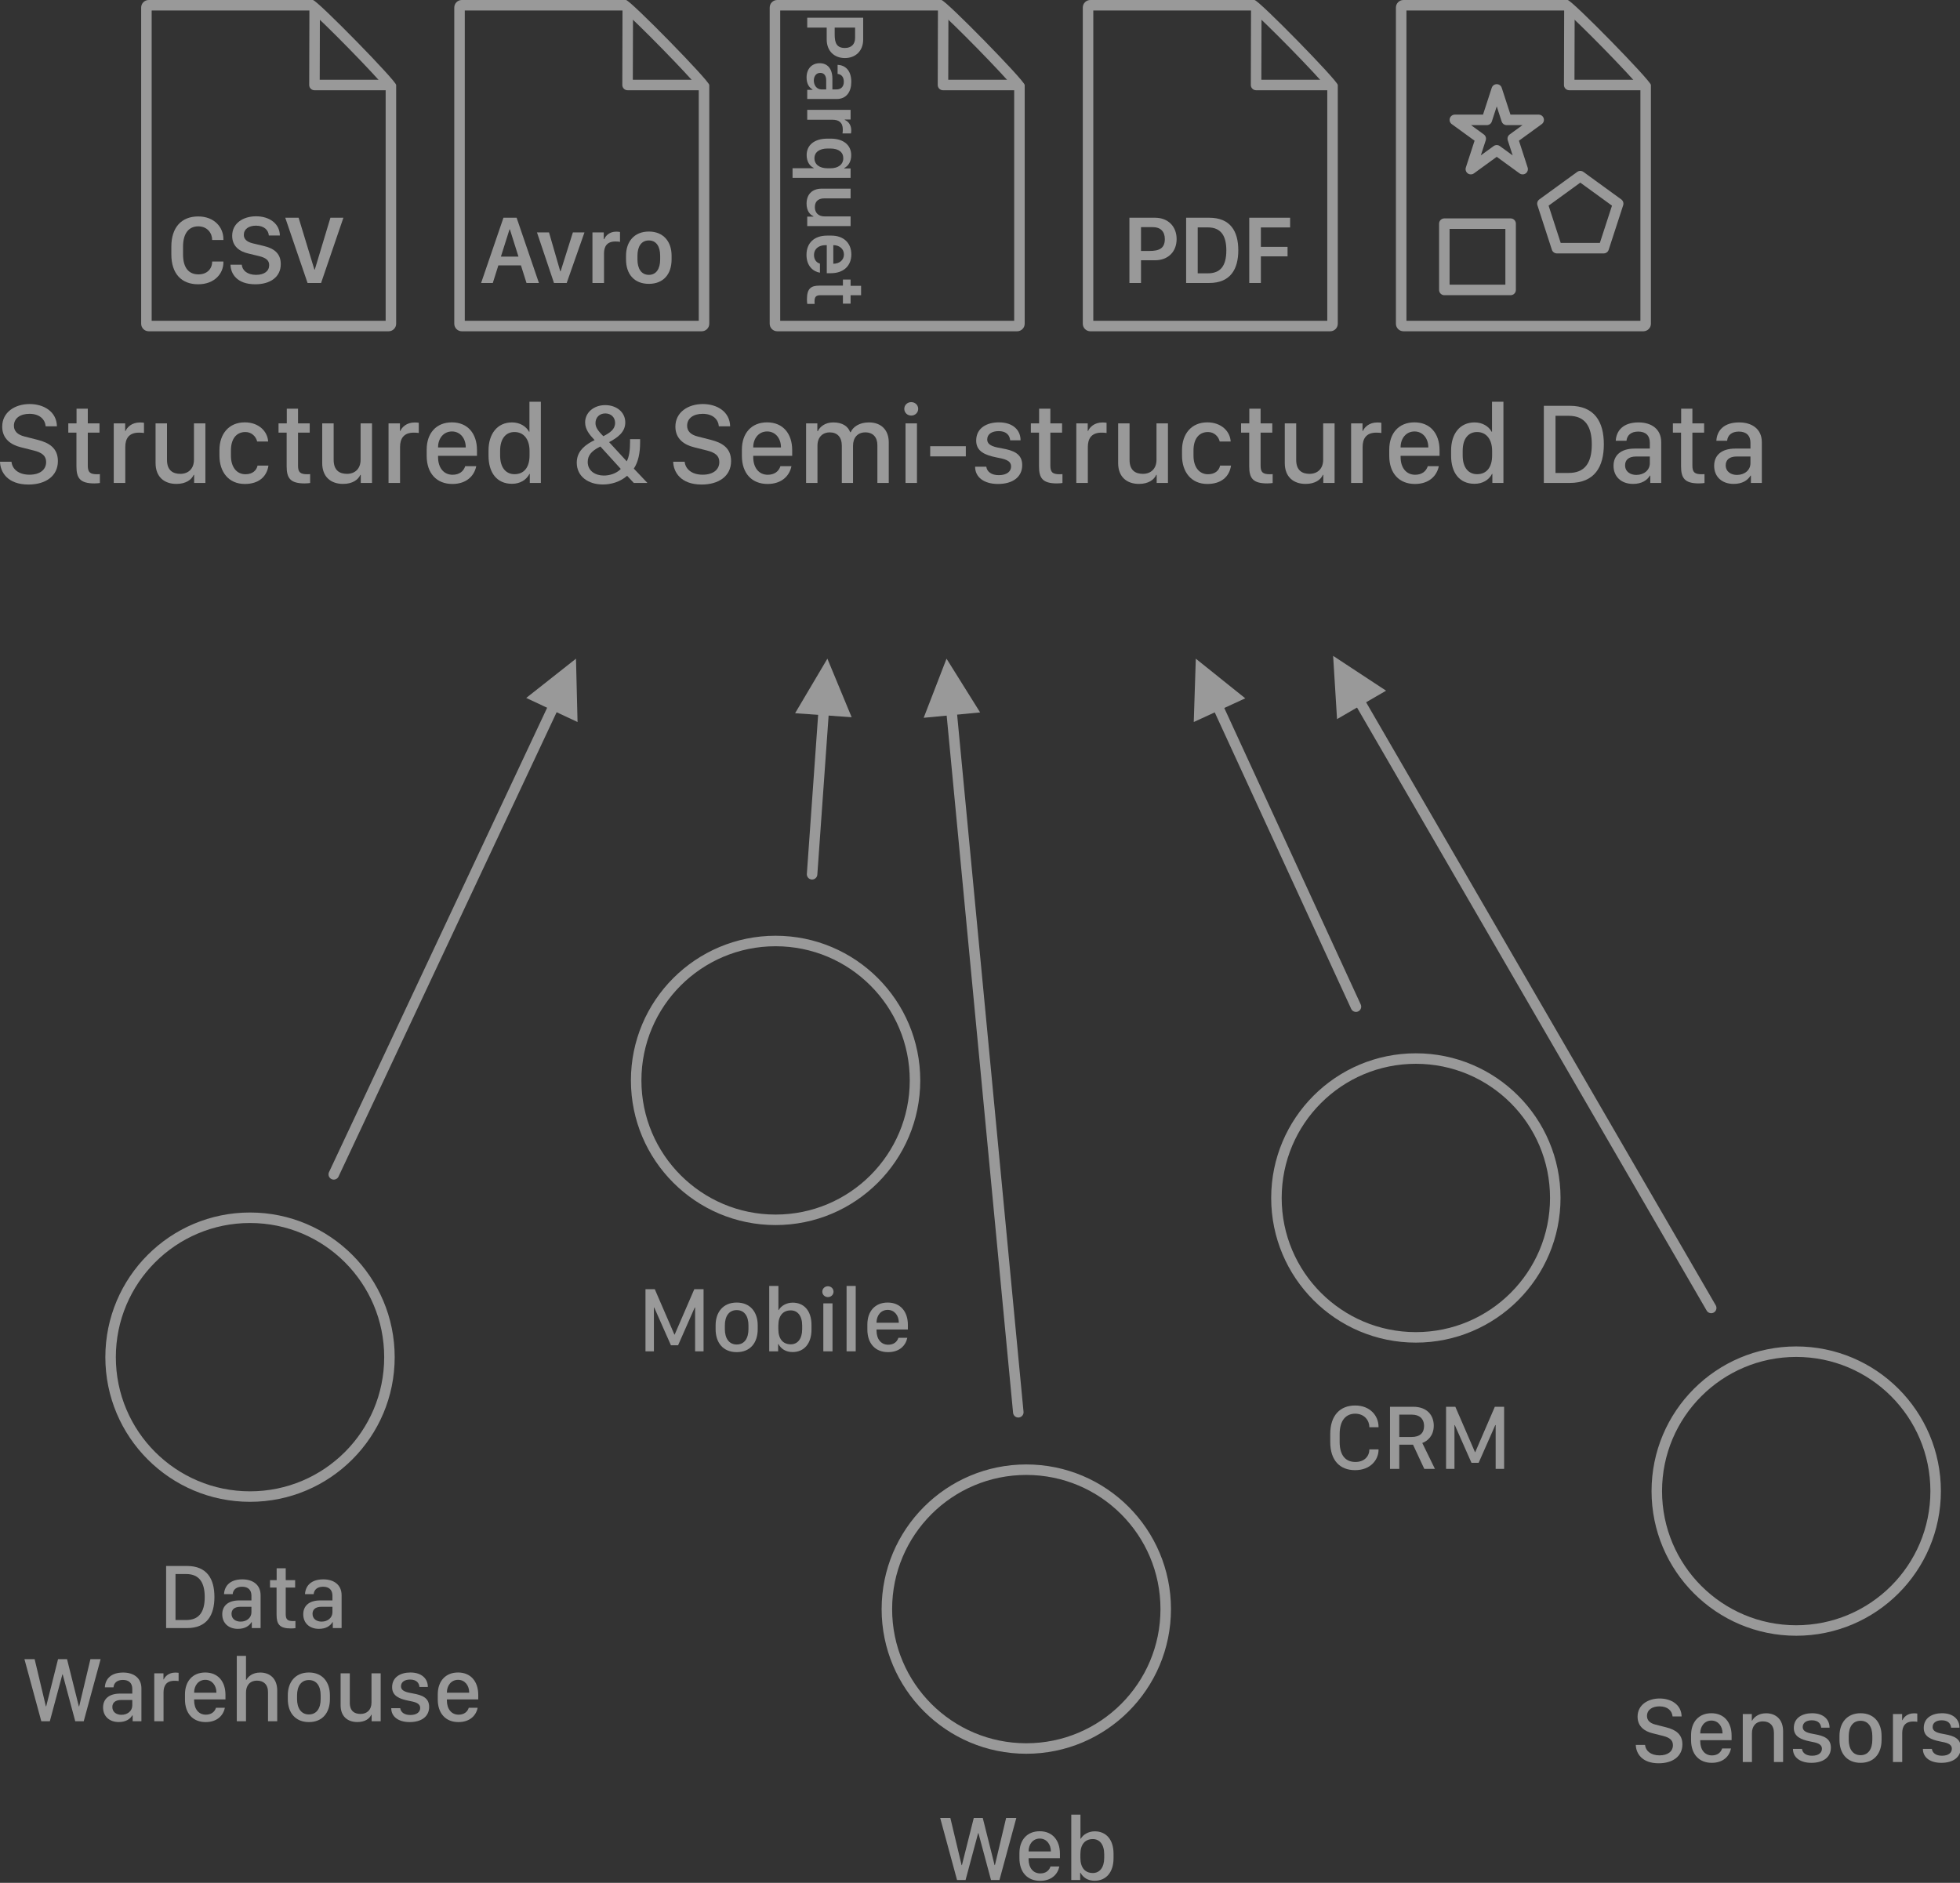 <?xml version="1.0" encoding="UTF-8" standalone="no"?>
<!DOCTYPE svg PUBLIC "-//W3C//DTD SVG 1.1//EN" "http://www.w3.org/Graphics/SVG/1.1/DTD/svg11.dtd">
<svg width="100%" height="100%" viewBox="0 0 560 538" version="1.1" xmlns="http://www.w3.org/2000/svg" xmlns:xlink="http://www.w3.org/1999/xlink" xml:space="preserve" xmlns:serif="http://www.serif.com/" style="fill-rule:evenodd;clip-rule:evenodd;stroke-linejoin:round;stroke-miterlimit:1;">
    <rect x="0" y="0" width="560" height="538" fill="#333333" stroke="none"/>
    <g id="On-Premise" transform="matrix(1,0,0,1,-1142.66,-602.549)">
        <g id="Data" transform="matrix(1,0,0,1,40,120.996)">
            <g opacity="0.5">
                <g transform="matrix(1,0,0,1,177.37,-19.776)">
                    <path d="M925.293,633.271C925.373,636.211 927.425,639.78 933.433,639.78C938.262,639.78 941.831,637.406 941.831,633.077C941.831,629.411 939.376,627.844 936.033,627.005L932.351,626.068C930.267,625.567 929.266,624.485 929.266,622.999C929.266,620.819 931.091,619.575 933.707,619.575C936.647,619.575 938.165,621.174 938.343,623.145L941.557,623.145C941.476,618.961 937.826,616.781 933.756,616.781C929.605,616.781 925.922,619.058 925.922,623.241C925.922,626.762 928.474,628.442 931.22,629.12L934.935,630.057C937.341,630.655 938.472,631.608 938.472,633.352C938.472,635.565 936.663,636.97 933.723,636.97C930.493,636.97 928.765,635.274 928.571,633.271L925.293,633.271Z" style="fill:white;fill-rule:nonzero;"/>
                    <path d="M947.161,622.305L944.803,622.305L944.803,624.953L947.129,624.953L947.129,634.547C947.129,637.939 948.146,639.457 952.248,639.457C952.911,639.457 953.557,639.392 953.831,639.344L953.831,636.808C953.605,636.824 953.347,636.841 953.056,636.841C951.069,636.841 950.375,636.324 950.375,634.386L950.375,624.953L953.718,624.953L953.718,622.305L950.375,622.305L950.375,618.105L947.161,618.105L947.161,622.305Z" style="fill:white;fill-rule:nonzero;"/>
                    <path d="M957.788,639.328L961.083,639.328L961.083,629.056C961.083,626.762 962.036,624.953 964.975,624.953C965.524,624.953 966.122,624.986 966.429,625.05L966.429,622.127C966.09,622.079 965.702,622.046 965.282,622.046C962.892,622.046 961.616,623.435 961.164,624.469L961.051,624.469L961.051,622.305L957.788,622.305L957.788,639.328Z" style="fill:white;fill-rule:nonzero;"/>
                    <path d="M983.969,622.305L980.706,622.305L980.706,632.69C980.706,635.29 979.075,636.727 976.814,636.727C974.763,636.727 973.002,635.807 973.002,632.738L973.002,622.305L969.74,622.305L969.74,633.643C969.74,637.583 972.195,639.602 975.699,639.602C978.445,639.602 980.044,638.359 980.626,637.018L980.755,637.018L980.755,639.328L983.969,639.328L983.969,622.305Z" style="fill:white;fill-rule:nonzero;"/>
                    <path d="M987.99,631.527C987.99,636.211 990.639,639.618 995.226,639.618C999.167,639.618 1001.51,637.583 1001.99,634.369L998.876,634.369C998.601,635.71 997.471,636.841 995.436,636.841C992.884,636.841 991.269,634.773 991.269,631.543L991.269,630.025C991.269,626.762 992.803,624.776 995.42,624.776C997.164,624.776 998.44,626.052 998.763,627.489L1001.9,627.489C1001.75,624.663 999.296,622.014 995.226,622.014C990.688,622.014 987.99,625.309 987.99,629.944L987.99,631.527Z" style="fill:white;fill-rule:nonzero;"/>
                    <path d="M1007.23,622.305L1004.87,622.305L1004.87,624.953L1007.19,624.953L1007.19,634.547C1007.19,637.939 1008.21,639.457 1012.31,639.457C1012.98,639.457 1013.62,639.392 1013.9,639.344L1013.9,636.808C1013.67,636.824 1013.41,636.841 1013.12,636.841C1011.13,636.841 1010.44,636.324 1010.44,634.386L1010.44,624.953L1013.78,624.953L1013.78,622.305L1010.44,622.305L1010.44,618.105L1007.23,618.105L1007.23,622.305Z" style="fill:white;fill-rule:nonzero;"/>
                    <path d="M1031.58,622.305L1028.32,622.305L1028.32,632.69C1028.32,635.29 1026.69,636.727 1024.43,636.727C1022.38,636.727 1020.62,635.807 1020.62,632.738L1020.62,622.305L1017.35,622.305L1017.35,633.643C1017.35,637.583 1019.81,639.602 1023.31,639.602C1026.06,639.602 1027.66,638.359 1028.24,637.018L1028.37,637.018L1028.37,639.328L1031.58,639.328L1031.58,622.305Z" style="fill:white;fill-rule:nonzero;"/>
                    <path d="M1036.3,639.328L1039.59,639.328L1039.59,629.056C1039.59,626.762 1040.55,624.953 1043.49,624.953C1044.03,624.953 1044.63,624.986 1044.94,625.05L1044.94,622.127C1044.6,622.079 1044.21,622.046 1043.79,622.046C1041.4,622.046 1040.12,623.435 1039.67,624.469L1039.56,624.469L1039.56,622.305L1036.3,622.305L1036.3,639.328Z" style="fill:white;fill-rule:nonzero;"/>
                    <path d="M1054.53,639.618C1058.57,639.618 1060.8,637.309 1061.36,634.531L1058.21,634.531C1057.73,636.049 1056.47,636.986 1054.6,636.986C1052.03,636.986 1050.45,634.951 1050.45,631.931L1050.45,631.575L1061.57,631.575L1061.57,629.96C1061.57,625.212 1058.91,622.014 1054.4,622.014C1049.91,622.014 1047.2,625.131 1047.2,629.799L1047.2,631.591C1047.2,636.55 1050.03,639.618 1054.53,639.618ZM1050.45,629.185L1050.45,629.137C1050.45,626.617 1052,624.614 1054.42,624.614C1056.79,624.614 1058.36,626.601 1058.36,629.137L1058.36,629.185L1050.45,629.185Z" style="fill:white;fill-rule:nonzero;"/>
                    <path d="M1071.57,622.03C1067.36,622.03 1064.87,625.325 1064.87,630.041L1064.87,631.559C1064.87,636.372 1067.23,639.57 1071.57,639.57C1073.87,639.57 1075.66,638.488 1076.56,636.744L1076.66,636.744L1076.66,639.328L1079.82,639.328L1079.82,616.119L1076.56,616.119L1076.56,624.695L1076.45,624.695C1075.62,623.161 1073.85,622.03 1071.57,622.03ZM1072.28,624.776C1074.95,624.776 1076.59,626.875 1076.59,630.154L1076.59,631.478C1076.59,634.919 1074.96,636.824 1072.31,636.824C1069.91,636.824 1068.18,635.048 1068.18,631.462L1068.18,630.154C1068.18,626.552 1069.91,624.776 1072.28,624.776Z" style="fill:white;fill-rule:nonzero;"/>
                    <path d="M1106.38,639.328L1110.27,639.328L1106.38,635.225C1107.64,633.352 1108.18,630.784 1108.18,627.683L1108.18,626.811L1105.31,626.811L1105.31,627.602C1105.31,629.993 1105.04,631.866 1104.36,633.142L1099.32,627.667C1101.81,626.342 1103.94,624.776 1103.94,622.046C1103.94,619.042 1101.37,617.088 1098.22,617.088C1094.88,617.088 1092.47,619.252 1092.47,622.03C1092.47,624.033 1093.73,625.567 1095.18,627.085C1094.89,627.215 1094.6,627.376 1094.33,627.521C1091.86,628.878 1090.08,630.671 1090.08,633.546C1090.08,637.406 1093.29,639.764 1097.54,639.764C1099.77,639.764 1102.39,639.102 1104.47,637.277L1106.38,639.328ZM1096.15,629.266C1096.36,629.137 1096.59,629.04 1096.83,628.91L1102.66,635.322C1101.4,636.663 1099.41,637.212 1097.83,637.212C1095.43,637.212 1093.21,635.936 1093.21,633.32C1093.21,631.398 1094.41,630.235 1096.15,629.266ZM1097.67,625.971C1095.98,624.275 1095.43,623.322 1095.43,622.208C1095.43,620.609 1096.57,619.462 1098.24,619.462C1099.84,619.462 1101.03,620.544 1101.03,622.176C1101.03,623.984 1099.62,624.97 1097.67,625.971Z" style="fill:white;fill-rule:nonzero;"/>
                    <path d="M1117.63,633.271C1117.71,636.211 1119.77,639.78 1125.77,639.78C1130.6,639.78 1134.17,637.406 1134.17,633.077C1134.17,629.411 1131.72,627.844 1128.37,627.005L1124.69,626.068C1122.61,625.567 1121.61,624.485 1121.61,622.999C1121.61,620.819 1123.43,619.575 1126.05,619.575C1128.99,619.575 1130.51,621.174 1130.68,623.145L1133.9,623.145C1133.82,618.961 1130.17,616.781 1126.1,616.781C1121.95,616.781 1118.26,619.058 1118.26,623.241C1118.26,626.762 1120.82,628.442 1123.56,629.12L1127.28,630.057C1129.68,630.655 1130.81,631.608 1130.81,633.352C1130.81,635.565 1129,636.97 1126.06,636.97C1122.83,636.97 1121.11,635.274 1120.91,633.271L1117.63,633.271Z" style="fill:white;fill-rule:nonzero;"/>
                    <path d="M1144.59,639.618C1148.63,639.618 1150.86,637.309 1151.42,634.531L1148.27,634.531C1147.79,636.049 1146.53,636.986 1144.65,636.986C1142.09,636.986 1140.5,634.951 1140.5,631.931L1140.5,631.575L1151.63,631.575L1151.63,629.96C1151.63,625.212 1148.97,622.014 1144.46,622.014C1139.97,622.014 1137.26,625.131 1137.26,629.799L1137.26,631.591C1137.26,636.55 1140.08,639.618 1144.59,639.618ZM1140.5,629.185L1140.5,629.137C1140.5,626.617 1142.05,624.614 1144.48,624.614C1146.85,624.614 1148.42,626.601 1148.42,629.137L1148.42,629.185L1140.5,629.185Z" style="fill:white;fill-rule:nonzero;"/>
                    <path d="M1155.6,639.328L1158.85,639.328L1158.85,628.684C1158.85,626.181 1160.4,624.873 1162.34,624.873C1164.47,624.873 1165.81,626.165 1165.81,628.717L1165.81,639.328L1169.01,639.328L1169.01,628.717C1169.01,626.423 1170.29,624.873 1172.53,624.873C1174.76,624.873 1175.97,626.326 1175.97,628.491L1175.97,639.328L1179.22,639.328L1179.22,627.731C1179.22,624.259 1177.13,622.03 1173.55,622.03C1170.75,622.03 1168.96,623.371 1168.35,624.824L1168.2,624.824C1167.57,623.128 1165.99,622.03 1163.34,622.03C1161,622.03 1159.51,623.322 1158.98,624.501L1158.82,624.501L1158.82,622.305L1155.6,622.305L1155.6,639.328Z" style="fill:white;fill-rule:nonzero;"/>
                    <path d="M1184.01,639.328L1187.28,639.328L1187.28,622.305L1184.01,622.305L1184.01,639.328ZM1183.66,618.154C1183.66,619.252 1184.55,620.076 1185.64,620.076C1186.74,620.076 1187.63,619.252 1187.63,618.154C1187.63,617.056 1186.74,616.232 1185.64,616.232C1184.55,616.232 1183.66,617.056 1183.66,618.154Z" style="fill:white;fill-rule:nonzero;"/>
                    <rect x="1191.06" y="628.83" width="10.175" height="2.907" style="fill:white;fill-rule:nonzero;"/>
                    <path d="M1204.2,627.231C1204.2,630.332 1206.77,631.365 1209.9,632.011C1212.21,632.464 1214.17,632.803 1214.17,634.628C1214.17,635.968 1213.07,637.099 1210.66,637.099C1208.55,637.099 1207.29,636.13 1207.08,634.676L1203.89,634.676C1203.89,637.729 1206.48,639.618 1210.44,639.618C1214.62,639.618 1217.35,637.648 1217.35,634.224C1217.35,630.962 1214.8,630.025 1211.62,629.46C1209.68,629.104 1207.35,628.749 1207.35,626.908C1207.35,625.373 1208.69,624.517 1210.58,624.517C1213.04,624.517 1213.81,625.923 1213.91,627.15L1216.88,627.15C1216.88,624.211 1214.7,622.014 1210.68,622.014C1207.3,622.014 1204.2,623.581 1204.2,627.231Z" style="fill:white;fill-rule:nonzero;"/>
                    <path d="M1222.18,622.305L1219.82,622.305L1219.82,624.953L1222.15,624.953L1222.15,634.547C1222.15,637.939 1223.16,639.457 1227.27,639.457C1227.93,639.457 1228.57,639.392 1228.85,639.344L1228.85,636.808C1228.62,636.824 1228.36,636.841 1228.07,636.841C1226.09,636.841 1225.39,636.324 1225.39,634.386L1225.39,624.953L1228.74,624.953L1228.74,622.305L1225.39,622.305L1225.39,618.105L1222.18,618.105L1222.18,622.305Z" style="fill:white;fill-rule:nonzero;"/>
                    <path d="M1232.81,639.328L1236.1,639.328L1236.1,629.056C1236.1,626.762 1237.05,624.953 1239.99,624.953C1240.54,624.953 1241.14,624.986 1241.45,625.05L1241.45,622.127C1241.11,622.079 1240.72,622.046 1240.3,622.046C1237.91,622.046 1236.63,623.435 1236.18,624.469L1236.07,624.469L1236.07,622.305L1232.81,622.305L1232.81,639.328Z" style="fill:white;fill-rule:nonzero;"/>
                    <path d="M1258.99,622.305L1255.72,622.305L1255.72,632.69C1255.72,635.29 1254.09,636.727 1251.83,636.727C1249.78,636.727 1248.02,635.807 1248.02,632.738L1248.02,622.305L1244.76,622.305L1244.76,633.643C1244.76,637.583 1247.21,639.602 1250.72,639.602C1253.46,639.602 1255.06,638.359 1255.64,637.018L1255.77,637.018L1255.77,639.328L1258.99,639.328L1258.99,622.305Z" style="fill:white;fill-rule:nonzero;"/>
                    <path d="M1263.01,631.527C1263.01,636.211 1265.66,639.618 1270.24,639.618C1274.18,639.618 1276.53,637.583 1277.01,634.369L1273.89,634.369C1273.62,635.71 1272.49,636.841 1270.45,636.841C1267.9,636.841 1266.29,634.773 1266.29,631.543L1266.29,630.025C1266.29,626.762 1267.82,624.776 1270.44,624.776C1272.18,624.776 1273.46,626.052 1273.78,627.489L1276.91,627.489C1276.77,624.663 1274.31,622.014 1270.24,622.014C1265.7,622.014 1263.01,625.309 1263.01,629.944L1263.01,631.527Z" style="fill:white;fill-rule:nonzero;"/>
                    <path d="M1282.24,622.305L1279.88,622.305L1279.88,624.953L1282.21,624.953L1282.21,634.547C1282.21,637.939 1283.23,639.457 1287.33,639.457C1287.99,639.457 1288.64,639.392 1288.91,639.344L1288.91,636.808C1288.69,636.824 1288.43,636.841 1288.14,636.841C1286.15,636.841 1285.46,636.324 1285.46,634.386L1285.46,624.953L1288.8,624.953L1288.8,622.305L1285.46,622.305L1285.46,618.105L1282.24,618.105L1282.24,622.305Z" style="fill:white;fill-rule:nonzero;"/>
                    <path d="M1306.6,622.305L1303.34,622.305L1303.34,632.69C1303.34,635.29 1301.7,636.727 1299.44,636.727C1297.39,636.727 1295.63,635.807 1295.63,632.738L1295.63,622.305L1292.37,622.305L1292.37,633.643C1292.37,637.583 1294.83,639.602 1298.33,639.602C1301.08,639.602 1302.67,638.359 1303.26,637.018L1303.38,637.018L1303.38,639.328L1306.6,639.328L1306.6,622.305Z" style="fill:white;fill-rule:nonzero;"/>
                    <path d="M1311.32,639.328L1314.61,639.328L1314.61,629.056C1314.61,626.762 1315.56,624.953 1318.5,624.953C1319.05,624.953 1319.65,624.986 1319.96,625.05L1319.96,622.127C1319.62,622.079 1319.23,622.046 1318.81,622.046C1316.42,622.046 1315.14,623.435 1314.69,624.469L1314.58,624.469L1314.58,622.305L1311.32,622.305L1311.32,639.328Z" style="fill:white;fill-rule:nonzero;"/>
                    <path d="M1329.55,639.618C1333.59,639.618 1335.82,637.309 1336.38,634.531L1333.23,634.531C1332.75,636.049 1331.49,636.986 1329.61,636.986C1327.05,636.986 1325.46,634.951 1325.46,631.931L1325.46,631.575L1336.59,631.575L1336.59,629.96C1336.59,625.212 1333.93,622.014 1329.42,622.014C1324.93,622.014 1322.22,625.131 1322.22,629.799L1322.22,631.591C1322.22,636.55 1325.04,639.618 1329.55,639.618ZM1325.46,629.185L1325.46,629.137C1325.46,626.617 1327.01,624.614 1329.44,624.614C1331.81,624.614 1333.38,626.601 1333.38,629.137L1333.38,629.185L1325.46,629.185Z" style="fill:white;fill-rule:nonzero;"/>
                    <path d="M1346.59,622.03C1342.37,622.03 1339.89,625.325 1339.89,630.041L1339.89,631.559C1339.89,636.372 1342.24,639.57 1346.59,639.57C1348.88,639.57 1350.67,638.488 1351.58,636.744L1351.68,636.744L1351.68,639.328L1354.84,639.328L1354.84,616.119L1351.58,616.119L1351.58,624.695L1351.47,624.695C1350.64,623.161 1348.87,622.03 1346.59,622.03ZM1347.3,624.776C1349.96,624.776 1351.61,626.875 1351.61,630.154L1351.61,631.478C1351.61,634.919 1349.98,636.824 1347.33,636.824C1344.92,636.824 1343.2,635.048 1343.2,631.462L1343.2,630.154C1343.2,626.552 1344.92,624.776 1347.3,624.776Z" style="fill:white;fill-rule:nonzero;"/>
                    <path d="M1366.39,617.282L1366.39,639.328L1373.77,639.328C1380.97,639.328 1383.53,634.628 1383.53,628.281C1383.53,621.836 1380.88,617.282 1373.77,617.282L1366.39,617.282ZM1369.72,620.141L1373.48,620.141C1378.34,620.141 1380.09,623.387 1380.09,628.329C1380.09,633.804 1377.94,636.469 1373.48,636.469L1369.72,636.469L1369.72,620.141Z" style="fill:white;fill-rule:nonzero;"/>
                    <path d="M1396.69,637.228L1396.8,637.228L1396.8,639.328L1399.92,639.328L1399.92,627.667C1399.92,623.952 1397.16,622.03 1393.44,622.03C1389.07,622.03 1387.1,624.356 1386.93,627.279L1390,627.279C1390.15,625.696 1391.31,624.647 1393.35,624.647C1395.48,624.647 1396.67,625.777 1396.67,627.844L1396.67,629.508L1392.3,629.508C1388.39,629.524 1386.3,631.43 1386.3,634.434C1386.3,637.583 1388.57,639.602 1391.86,639.602C1394.38,639.602 1395.9,638.553 1396.69,637.228ZM1392.81,637.034C1391.15,637.034 1389.6,636.146 1389.6,634.273C1389.6,632.803 1390.57,631.769 1392.75,631.769L1396.67,631.769L1396.67,633.691C1396.67,635.661 1395.01,637.034 1392.81,637.034Z" style="fill:white;fill-rule:nonzero;"/>
                    <path d="M1405.62,622.305L1403.26,622.305L1403.26,624.953L1405.59,624.953L1405.59,634.547C1405.59,637.939 1406.61,639.457 1410.71,639.457C1411.37,639.457 1412.02,639.392 1412.29,639.344L1412.29,636.808C1412.06,636.824 1411.81,636.841 1411.52,636.841C1409.53,636.841 1408.83,636.324 1408.83,634.386L1408.83,624.953L1412.18,624.953L1412.18,622.305L1408.83,622.305L1408.83,618.105L1405.62,618.105L1405.62,622.305Z" style="fill:white;fill-rule:nonzero;"/>
                    <path d="M1425.44,637.228L1425.55,637.228L1425.55,639.328L1428.67,639.328L1428.67,627.667C1428.67,623.952 1425.9,622.03 1422.19,622.03C1417.81,622.03 1415.84,624.356 1415.68,627.279L1418.75,627.279C1418.9,625.696 1420.06,624.647 1422.09,624.647C1424.23,624.647 1425.42,625.777 1425.42,627.844L1425.42,629.508L1421.04,629.508C1417.13,629.524 1415.05,631.43 1415.05,634.434C1415.05,637.583 1417.31,639.602 1420.61,639.602C1423.13,639.602 1424.65,638.553 1425.44,637.228ZM1421.56,637.034C1419.9,637.034 1418.35,636.146 1418.35,634.273C1418.35,632.803 1419.32,631.769 1421.5,631.769L1425.42,631.769L1425.42,633.691C1425.42,635.661 1423.76,637.034 1421.56,637.034Z" style="fill:white;fill-rule:nonzero;"/>
                </g>
                <g id="CSV-File" serif:id="CSV File" transform="matrix(4,0,0,4,-1336.62,-168.447)">
                    <g id="File" transform="matrix(0.25,0,0,0.25,326.076,37.28)">
                        <g transform="matrix(0.95,0,0,1,53.416,1.13687e-13)">
                            <path d="M1257.63,525.164L1257.63,593.381C1257.63,594.572 1256.61,595.539 1255.36,595.539L1183.21,595.539C1181.95,595.539 1180.94,594.572 1180.94,593.381L1180.94,503.039C1180.94,501.848 1181.95,500.881 1183.21,500.881L1232.58,500.881C1233.84,500.881 1257.63,523.973 1257.63,525.164ZM1184.1,503.881L1184.1,592.539L1254.47,592.539L1254.47,526.04C1251.12,522.041 1235.85,507.23 1231.63,503.881L1184.1,503.881Z" style="fill:white;"/>
                        </g>
                        <path d="M1224.88,502.881L1224.82,525.164L1246.62,525.164" style="fill:none;stroke:white;stroke-width:3px;"/>
                    </g>
                    <g transform="matrix(0.186,0,0,0.2,387.212,67.508)">
                        <path d="M1267.11,563.042C1267.11,558.176 1269.46,555.802 1272.94,555.802C1276.44,555.802 1278.3,558.227 1278.3,560.686L1282.61,560.686L1282.61,560.361C1282.61,556.144 1279.13,552.268 1272.92,552.268C1266.56,552.268 1262.62,556.144 1262.62,563.025L1262.62,565.842C1262.62,572.689 1266.5,576.497 1272.91,576.497C1279.31,576.497 1282.61,572.553 1282.61,568.711L1282.61,568.369L1278.3,568.369C1278.3,570.845 1276.5,572.962 1273.02,572.962C1269.44,572.962 1267.11,570.743 1267.11,565.825L1267.11,563.042Z" style="fill:white;fill-rule:nonzero;"/>
                        <path d="M1285.33,569.513C1285.41,572.689 1287.76,576.497 1294.85,576.497C1300.67,576.497 1304.64,573.867 1304.64,569.291C1304.64,565.245 1301.72,563.588 1297.96,562.786L1293.91,561.881C1291.61,561.386 1290.45,560.344 1290.45,558.859C1290.45,556.793 1292.33,555.563 1295.13,555.563C1298.29,555.563 1299.89,557.168 1300.06,559.064L1304.29,559.064C1304.22,554.778 1300.23,552.216 1295.16,552.216C1290.19,552.216 1285.98,554.692 1285.98,559.183C1285.98,563.008 1288.9,564.818 1292.22,565.518L1296.25,566.423C1298.9,567.02 1300.19,567.925 1300.19,569.65C1300.19,571.767 1298.35,573.133 1295.16,573.133C1291.68,573.133 1289.84,571.46 1289.66,569.513L1285.33,569.513Z" style="fill:white;fill-rule:nonzero;"/>
                        <path d="M1320.12,576.036L1328.69,552.729L1323.71,552.729L1317.71,571.238L1317.55,571.238L1311.49,552.729L1306.36,552.729L1314.93,576.036L1320.12,576.036Z" style="fill:white;fill-rule:nonzero;"/>
                    </g>
                </g>
                <g id="Avro-File" serif:id="Avro File" transform="matrix(4,0,0,4,-1247.16,-168.447)">
                    <g id="File1" serif:id="File" transform="matrix(0.25,0,0,0.25,326.076,37.28)">
                        <g transform="matrix(0.95,0,0,1,53.416,1.13687e-13)">
                            <path d="M1257.63,525.164L1257.63,593.381C1257.63,594.572 1256.61,595.539 1255.36,595.539L1183.21,595.539C1181.95,595.539 1180.94,594.572 1180.94,593.381L1180.94,503.039C1180.94,501.848 1181.95,500.881 1183.21,500.881L1232.58,500.881C1233.84,500.881 1257.63,523.973 1257.63,525.164ZM1184.1,503.881L1184.1,592.539L1254.47,592.539L1254.47,526.04C1251.12,522.041 1235.85,507.23 1231.63,503.881L1184.1,503.881Z" style="fill:white;"/>
                        </g>
                        <path d="M1224.88,502.881L1224.82,525.164L1246.62,525.164" style="fill:none;stroke:white;stroke-width:3px;"/>
                    </g>
                    <g transform="matrix(0.228,0,0,0.2,334.285,67.508)">
                        <path d="M1264.78,576.036L1266.52,569.752L1273.6,569.752L1275.34,576.036L1279.23,576.036L1272.24,552.729L1268.12,552.729L1261.12,576.036L1264.78,576.036ZM1270.14,556.912L1272.82,566.611L1267.32,566.611L1270.01,556.912L1270.14,556.912Z" style="fill:white;fill-rule:nonzero;"/>
                        <path d="M1283.95,576.036L1287.93,576.036L1293.5,557.971L1289.87,557.971L1286.03,571.853L1285.91,571.853L1282.39,557.971L1278.62,557.971L1283.95,576.036Z" style="fill:white;fill-rule:nonzero;"/>
                        <path d="M1296,576.036L1299.62,576.036L1299.62,565.484C1299.62,563.042 1300.52,561.215 1303.16,561.215C1303.73,561.215 1304.33,561.249 1304.63,561.352L1304.63,557.817C1304.32,557.749 1303.94,557.698 1303.46,557.698C1301.27,557.698 1300.08,559.251 1299.69,560.378L1299.54,560.378L1299.54,557.971L1296,557.971L1296,576.036Z" style="fill:white;fill-rule:nonzero;"/>
                        <path d="M1313.67,557.663C1309.06,557.663 1306.52,561.317 1306.52,566.269L1306.52,567.669C1306.52,572.809 1309.04,576.343 1313.67,576.343C1318.28,576.343 1320.79,572.809 1320.79,567.652L1320.79,566.252C1320.79,561.3 1318.26,557.663 1313.67,557.663ZM1313.67,560.839C1316.07,560.839 1317.21,563.11 1317.21,566.286L1317.21,567.686C1317.21,570.777 1316.09,573.133 1313.67,573.133C1311.24,573.133 1310.1,570.777 1310.1,567.686L1310.1,566.286C1310.1,563.127 1311.25,560.839 1313.67,560.839Z" style="fill:white;fill-rule:nonzero;"/>
                    </g>
                </g>
                <g id="Parquet-File" serif:id="Parquet File" transform="matrix(4,0,0,4,-1157.04,-168.447)">
                    <g id="File2" serif:id="File" transform="matrix(0.25,0,0,0.25,326.076,37.28)">
                        <g transform="matrix(0.95,0,0,1,53.416,1.13687e-13)">
                            <path d="M1257.63,525.164L1257.63,593.381C1257.63,594.572 1256.61,595.539 1255.36,595.539L1183.21,595.539C1181.95,595.539 1180.94,594.572 1180.94,593.381L1180.94,503.039C1180.94,501.848 1181.95,500.881 1183.21,500.881L1232.58,500.881C1233.84,500.881 1257.63,523.973 1257.63,525.164ZM1184.1,503.881L1184.1,592.539L1254.47,592.539L1254.47,526.04C1251.12,522.041 1235.85,507.23 1231.63,503.881L1184.1,503.881Z" style="fill:white;"/>
                        </g>
                        <path d="M1224.88,502.881L1224.82,525.164L1246.62,525.164" style="fill:none;stroke:white;stroke-width:3px;"/>
                    </g>
                    <g transform="matrix(1.83846e-17,0.3,-0.19,1.16423e-17,731.576,-214.929)">
                        <path d="M1262.31,552.609L1262.31,573.642L1264.67,573.642L1264.67,566.322L1267.48,566.322C1270.25,566.322 1271.92,563.472 1271.92,559.481C1271.92,555.552 1270.27,552.609 1267.5,552.609L1262.31,552.609ZM1264.67,555.644L1267.11,555.644C1268.62,555.644 1269.52,557.031 1269.52,559.481C1269.52,562.517 1268.35,563.318 1266.38,563.318L1264.67,563.318L1264.67,555.644Z" style="fill:white;fill-rule:nonzero;"/>
                        <path d="M1279.4,571.654L1279.49,571.654L1279.49,573.642L1281.67,573.642L1281.67,562.563C1281.67,558.865 1279.92,557.077 1277.6,557.077C1274.77,557.077 1273.62,559.466 1273.53,562.224L1275.7,562.224C1275.77,560.837 1276.42,559.882 1277.55,559.882C1278.72,559.882 1279.39,560.883 1279.39,562.671L1279.39,564.181L1276.81,564.181C1274.43,564.196 1273.15,566.045 1273.15,568.957C1273.15,571.993 1274.54,573.888 1276.54,573.888C1278.06,573.888 1278.96,572.887 1279.4,571.654ZM1277.26,571.161C1276.33,571.161 1275.45,570.375 1275.45,568.726C1275.45,567.416 1276.03,566.507 1277.24,566.507L1279.39,566.507L1279.39,568.279C1279.39,569.99 1278.46,571.161 1277.26,571.161Z" style="fill:white;fill-rule:nonzero;"/>
                        <path d="M1284.26,573.642L1286.61,573.642L1286.61,564.119C1286.61,561.916 1287.19,560.267 1288.91,560.267C1289.28,560.267 1289.67,560.298 1289.87,560.39L1289.87,557.201C1289.66,557.139 1289.42,557.093 1289.11,557.093C1287.68,557.093 1286.91,558.495 1286.66,559.512L1286.56,559.512L1286.56,557.339L1284.26,557.339L1284.26,573.642Z" style="fill:white;fill-rule:nonzero;"/>
                        <path d="M1291.11,564.782L1291.11,566.061C1291.11,570.96 1292.64,573.857 1295.03,573.857C1296.54,573.857 1297.65,572.717 1298.06,571.238L1298.15,571.238L1298.15,579.158L1300.45,579.158L1300.45,557.339L1298.2,557.339L1298.2,559.712L1298.11,559.712C1297.59,558.125 1296.54,557.108 1295.05,557.108C1292.65,557.108 1291.11,560.02 1291.11,564.782ZM1295.76,560.082C1297.24,560.082 1298.17,561.946 1298.17,564.936L1298.17,565.968C1298.17,569.034 1297.25,570.93 1295.78,570.93C1294.33,570.93 1293.46,569.05 1293.46,565.968L1293.46,564.936C1293.46,561.823 1294.35,560.082 1295.76,560.082Z" style="fill:white;fill-rule:nonzero;"/>
                        <path d="M1311.93,557.339L1309.63,557.339L1309.63,567.124C1309.63,569.497 1308.7,570.776 1307.45,570.776C1306.34,570.776 1305.33,569.959 1305.33,567.17L1305.33,557.339L1303.02,557.339L1303.02,568.156C1303.02,571.962 1304.48,573.888 1306.59,573.888C1308.28,573.888 1309.24,572.609 1309.57,571.33L1309.68,571.33L1309.68,573.642L1311.93,573.642L1311.93,557.339Z" style="fill:white;fill-rule:nonzero;"/>
                        <path d="M1318.78,573.919C1321.39,573.919 1322.75,571.5 1323.03,568.865L1320.87,568.865C1320.62,570.252 1319.87,571.099 1318.8,571.099C1317.38,571.099 1316.47,569.358 1316.47,566.708L1316.47,566.292L1323.15,566.292L1323.15,564.72C1323.15,560.097 1321.45,557.062 1318.68,557.062C1315.97,557.062 1314.2,559.943 1314.2,564.581L1314.2,566.184C1314.2,571.068 1315.99,573.919 1318.78,573.919ZM1316.47,563.842L1316.47,563.811C1316.47,561.577 1317.35,559.835 1318.69,559.835C1320.03,559.835 1320.9,561.561 1320.9,563.811L1320.9,563.842L1316.47,563.842Z" style="fill:white;fill-rule:nonzero;"/>
                        <path d="M1326.15,557.339L1324.66,557.339L1324.66,560.221L1326.11,560.221L1326.11,569.05C1326.11,572.332 1326.85,573.749 1329.39,573.749C1329.86,573.749 1330.27,573.672 1330.46,573.626L1330.46,570.868C1330.33,570.899 1330.15,570.899 1329.95,570.899C1328.82,570.899 1328.39,570.406 1328.39,568.68L1328.39,560.221L1330.4,560.221L1330.4,557.339L1328.39,557.339L1328.39,553.395L1326.15,553.395L1326.15,557.339Z" style="fill:white;fill-rule:nonzero;"/>
                    </g>
                </g>
                <g id="PDF-File" serif:id="PDF File" transform="matrix(4,0,0,4,-1066.56,-168.447)">
                    <g id="File3" serif:id="File" transform="matrix(0.25,0,0,0.25,325.82,37.28)">
                        <g transform="matrix(0.95,0,0,1,53.416,1.13687e-13)">
                            <path d="M1257.63,525.164L1257.63,593.381C1257.63,594.572 1256.61,595.539 1255.36,595.539L1183.21,595.539C1181.95,595.539 1180.94,594.572 1180.94,593.381L1180.94,503.039C1180.94,501.848 1181.95,500.881 1183.21,500.881L1232.58,500.881C1233.84,500.881 1257.63,523.973 1257.63,525.164ZM1184.1,503.881L1184.1,592.539L1254.47,592.539L1254.47,526.04C1251.12,522.041 1235.85,507.23 1231.63,503.881L1184.1,503.881Z" style="fill:white;"/>
                        </g>
                        <path d="M1224.88,502.881L1224.82,525.164L1246.62,525.164" style="fill:none;stroke:white;stroke-width:3px;"/>
                    </g>
                    <g transform="matrix(0.186,0,0,0.2,387.946,67.508)">
                        <path d="M1263.61,552.729L1263.61,576.036L1268.06,576.036L1268.06,567.925L1273.37,567.925C1278.59,567.925 1281.74,564.767 1281.74,560.344C1281.74,555.99 1278.63,552.729 1273.4,552.729L1263.61,552.729ZM1268.06,556.092L1272.67,556.092C1275.52,556.092 1277.21,557.629 1277.21,560.344C1277.21,563.708 1275.01,564.596 1271.29,564.596L1268.06,564.596L1268.06,556.092Z" style="fill:white;fill-rule:nonzero;"/>
                        <path d="M1285.39,552.729L1285.39,576.036L1294.24,576.036C1302.42,576.036 1305.42,571.101 1305.42,564.34C1305.42,557.51 1302.34,552.729 1294.24,552.729L1285.39,552.729ZM1289.84,556.178L1293.71,556.178C1299.07,556.178 1300.83,559.559 1300.83,564.408C1300.83,570.162 1298.38,572.587 1293.71,572.587L1289.84,572.587L1289.84,556.178Z" style="fill:white;fill-rule:nonzero;"/>
                        <path d="M1314.09,576.036L1314.09,566.525L1324.34,566.525L1324.34,563.127L1314.09,563.127L1314.09,556.195L1325.32,556.195L1325.32,552.729L1309.63,552.729L1309.63,576.036L1314.09,576.036Z" style="fill:white;fill-rule:nonzero;"/>
                    </g>
                </g>
                <g id="Data-File" serif:id="Data File" transform="matrix(4,0,0,4,-977.094,-168.447)">
                    <g id="File4" serif:id="File" transform="matrix(0.25,0,0,0.25,325.82,37.28)">
                        <g transform="matrix(0.95,0,0,1,53.416,1.13687e-13)">
                            <path d="M1257.63,525.164L1257.63,593.381C1257.63,594.572 1256.61,595.539 1255.36,595.539L1183.21,595.539C1181.95,595.539 1180.94,594.572 1180.94,593.381L1180.94,503.039C1180.94,501.848 1181.95,500.881 1183.21,500.881L1232.58,500.881C1233.84,500.881 1257.63,523.973 1257.63,525.164ZM1184.1,503.881L1184.1,592.539L1254.47,592.539L1254.47,526.04C1251.12,522.043 1235.86,507.231 1231.63,503.881L1184.1,503.881Z" style="fill:white;"/>
                        </g>
                        <path d="M1224.88,502.881L1224.82,525.164L1246.62,525.164" style="fill:none;stroke:white;stroke-width:3px;"/>
                    </g>
                    <g id="Symbols" transform="matrix(0.25,0,0,0.25,269.523,-48.637)">
                        <g transform="matrix(1,0,0,1,-106.708,351.896)">
                            <path d="M1536.01,518.203L1538.84,526.903L1547.99,526.903L1540.59,532.281L1543.41,540.982L1536.01,535.604L1528.61,540.982L1531.44,532.281L1524.04,526.903L1533.18,526.903L1536.01,518.203Z" style="fill:none;stroke:white;stroke-width:3px;stroke-linecap:round;"/>
                        </g>
                        <g transform="matrix(1,0,0,1,-110.263,351.707)">
                            <path d="M1563.44,543.171L1574.26,551.031L1570.12,563.75L1556.75,563.75L1552.62,551.031L1563.44,543.171Z" style="fill:none;stroke:white;stroke-width:3px;stroke-linecap:round;"/>
                        </g>
                        <g transform="matrix(1,0,0,1,-101,358.996)">
                            <rect x="1515.33" y="549.461" width="18.937" height="18.937" style="fill:none;stroke:white;stroke-width:3px;stroke-linecap:round;"/>
                        </g>
                    </g>
                </g>
            </g>
        </g>
        <g id="Sources" transform="matrix(0.805,0,0,0.805,-390.054,-89.075)">
            <g opacity="0.5">
                <g transform="matrix(1,0,0,1,-28,578.574)">
                    <g transform="matrix(1,0,0,1,844.325,219.157)">
                        <path d="M1146.63,617.282L1146.63,639.328L1154.01,639.328C1161.22,639.328 1163.77,634.628 1163.77,628.281C1163.77,621.836 1161.12,617.282 1154.01,617.282L1146.63,617.282ZM1149.96,620.141L1153.72,620.141C1158.58,620.141 1160.33,623.387 1160.33,628.329C1160.33,633.804 1158.18,636.469 1153.72,636.469L1149.96,636.469L1149.96,620.141Z" style="fill:white;fill-rule:nonzero;"/>
                        <path d="M1176.93,637.228L1177.04,637.228L1177.04,639.328L1180.16,639.328L1180.16,627.667C1180.16,623.952 1177.4,622.03 1173.68,622.03C1169.31,622.03 1167.34,624.356 1167.18,627.279L1170.25,627.279C1170.39,625.696 1171.55,624.647 1173.59,624.647C1175.72,624.647 1176.91,625.777 1176.91,627.844L1176.91,629.508L1172.54,629.508C1168.63,629.524 1166.55,631.43 1166.55,634.434C1166.55,637.583 1168.81,639.602 1172.1,639.602C1174.62,639.602 1176.14,638.553 1176.93,637.228ZM1173.06,637.034C1171.39,637.034 1169.84,636.146 1169.84,634.273C1169.84,632.803 1170.81,631.769 1172.99,631.769L1176.91,631.769L1176.91,633.691C1176.91,635.661 1175.25,637.034 1173.06,637.034Z" style="fill:white;fill-rule:nonzero;"/>
                        <path d="M1185.86,622.305L1183.51,622.305L1183.51,624.953L1185.83,624.953L1185.83,634.547C1185.83,637.939 1186.85,639.457 1190.95,639.457C1191.61,639.457 1192.26,639.392 1192.53,639.344L1192.53,636.808C1192.31,636.824 1192.05,636.841 1191.76,636.841C1189.77,636.841 1189.08,636.324 1189.08,634.386L1189.08,624.953L1192.42,624.953L1192.42,622.305L1189.08,622.305L1189.08,618.105L1185.86,618.105L1185.86,622.305Z" style="fill:white;fill-rule:nonzero;"/>
                        <path d="M1205.68,637.228L1205.79,637.228L1205.79,639.328L1208.91,639.328L1208.91,627.667C1208.91,623.952 1206.15,622.03 1202.43,622.03C1198.06,622.03 1196.09,624.356 1195.92,627.279L1198.99,627.279C1199.14,625.696 1200.3,624.647 1202.34,624.647C1204.47,624.647 1205.66,625.777 1205.66,627.844L1205.66,629.508L1201.29,629.508C1197.38,629.524 1195.3,631.43 1195.3,634.434C1195.3,637.583 1197.56,639.602 1200.85,639.602C1203.37,639.602 1204.89,638.553 1205.68,637.228ZM1201.8,637.034C1200.14,637.034 1198.59,636.146 1198.59,634.273C1198.59,632.803 1199.56,631.769 1201.74,631.769L1205.66,631.769L1205.66,633.691C1205.66,635.661 1204,637.034 1201.8,637.034Z" style="fill:white;fill-rule:nonzero;"/>
                        <path d="M1105.35,672.405L1109.81,655.769L1109.92,655.769L1114.38,672.405L1117.38,672.405L1123.38,650.359L1119.76,650.359L1115.77,667.107L1115.65,667.107L1111.46,650.359L1108.27,650.359L1104.06,667.107L1103.95,667.107L1099.96,650.359L1096.34,650.359L1102.33,672.405L1105.35,672.405Z" style="fill:white;fill-rule:nonzero;"/>
                        <path d="M1134.63,670.305L1134.75,670.305L1134.75,672.405L1137.86,672.405L1137.86,660.744C1137.86,657.029 1135.1,655.107 1131.39,655.107C1127.01,655.107 1125.04,657.433 1124.88,660.356L1127.95,660.356C1128.09,658.773 1129.25,657.724 1131.29,657.724C1133.42,657.724 1134.62,658.854 1134.62,660.921L1134.62,662.585L1130.24,662.585C1126.33,662.601 1124.25,664.507 1124.25,667.511C1124.25,670.66 1126.51,672.679 1129.8,672.679C1132.32,672.679 1133.84,671.63 1134.63,670.305ZM1130.76,670.111C1129.09,670.111 1127.54,669.223 1127.54,667.35C1127.54,665.88 1128.51,664.846 1130.69,664.846L1134.62,664.846L1134.62,666.768C1134.62,668.739 1132.95,670.111 1130.76,670.111Z" style="fill:white;fill-rule:nonzero;"/>
                        <path d="M1142.42,672.405L1145.71,672.405L1145.71,662.133C1145.71,659.839 1146.66,658.03 1149.6,658.03C1150.15,658.03 1150.75,658.063 1151.06,658.127L1151.06,655.204C1150.72,655.156 1150.33,655.123 1149.91,655.123C1147.52,655.123 1146.25,656.512 1145.79,657.546L1145.68,657.546L1145.68,655.382L1142.42,655.382L1142.42,672.405Z" style="fill:white;fill-rule:nonzero;"/>
                        <path d="M1160.65,672.695C1164.69,672.695 1166.92,670.386 1167.48,667.608L1164.33,667.608C1163.85,669.126 1162.59,670.063 1160.72,670.063C1158.15,670.063 1156.57,668.028 1156.57,665.008L1156.57,664.652L1167.69,664.652L1167.69,663.037C1167.69,658.289 1165.03,655.091 1160.52,655.091C1156.03,655.091 1153.32,658.208 1153.32,662.876L1153.32,664.668C1153.32,669.627 1156.14,672.695 1160.65,672.695ZM1156.57,662.262L1156.57,662.214C1156.57,659.694 1158.12,657.691 1160.54,657.691C1162.91,657.691 1164.48,659.678 1164.48,662.214L1164.48,662.262L1156.57,662.262Z" style="fill:white;fill-rule:nonzero;"/>
                        <path d="M1171.71,672.405L1174.98,672.405L1174.98,662.165C1174.98,659.888 1176.2,657.982 1178.9,657.982C1181.18,657.982 1182.79,659.306 1182.79,662.084L1182.79,672.405L1186.06,672.405L1186.06,661.471C1186.06,657.32 1183.51,655.107 1180.02,655.107C1177.24,655.107 1175.69,656.593 1175.09,657.707L1174.98,657.707L1174.98,649.196L1171.71,649.196L1171.71,672.405Z" style="fill:white;fill-rule:nonzero;"/>
                        <path d="M1197.31,655.091C1192.45,655.091 1189.82,658.547 1189.82,663.15L1189.82,664.572C1189.82,669.304 1192.45,672.695 1197.31,672.695C1202.16,672.695 1204.76,669.304 1204.76,664.572L1204.76,663.134C1204.76,658.531 1202.14,655.091 1197.31,655.091ZM1197.3,657.772C1200.06,657.772 1201.48,659.952 1201.48,663.215L1201.48,664.523C1201.48,667.753 1200.08,669.982 1197.3,669.982C1194.54,669.982 1193.1,667.737 1193.1,664.523L1193.1,663.215C1193.1,659.969 1194.54,657.772 1197.3,657.772Z" style="fill:white;fill-rule:nonzero;"/>
                        <path d="M1222.78,655.382L1219.52,655.382L1219.52,665.767C1219.52,668.367 1217.89,669.804 1215.63,669.804C1213.58,669.804 1211.82,668.884 1211.82,665.815L1211.82,655.382L1208.56,655.382L1208.56,666.72C1208.56,670.66 1211.01,672.679 1214.52,672.679C1217.26,672.679 1218.86,671.436 1219.44,670.095L1219.57,670.095L1219.57,672.405L1222.78,672.405L1222.78,655.382Z" style="fill:white;fill-rule:nonzero;"/>
                        <path d="M1226.84,660.308C1226.84,663.409 1229.41,664.442 1232.54,665.088C1234.85,665.541 1236.8,665.88 1236.8,667.705C1236.8,669.045 1235.7,670.176 1233.3,670.176C1231.18,670.176 1229.92,669.207 1229.71,667.753L1226.53,667.753C1226.53,670.806 1229.12,672.695 1233.07,672.695C1237.26,672.695 1239.98,670.725 1239.98,667.301C1239.98,664.039 1237.43,663.102 1234.25,662.537C1232.31,662.181 1229.99,661.826 1229.99,659.985C1229.99,658.45 1231.33,657.594 1233.22,657.594C1235.67,657.594 1236.45,659 1236.54,660.227L1239.52,660.227C1239.52,657.288 1237.34,655.091 1233.31,655.091C1229.94,655.091 1226.84,656.658 1226.84,660.308Z" style="fill:white;fill-rule:nonzero;"/>
                        <path d="M1250.37,672.695C1254.41,672.695 1256.64,670.386 1257.2,667.608L1254.05,667.608C1253.57,669.126 1252.31,670.063 1250.43,670.063C1247.87,670.063 1246.28,668.028 1246.28,665.008L1246.28,664.652L1257.41,664.652L1257.41,663.037C1257.41,658.289 1254.75,655.091 1250.24,655.091C1245.75,655.091 1243.04,658.208 1243.04,662.876L1243.04,664.668C1243.04,669.627 1245.86,672.695 1250.37,672.695ZM1246.28,662.262L1246.28,662.214C1246.28,659.694 1247.83,657.691 1250.26,657.691C1252.63,657.691 1254.2,659.678 1254.2,662.214L1254.2,662.262L1246.28,662.262Z" style="fill:white;fill-rule:nonzero;"/>
                    </g>
                    <g transform="matrix(0.712,0,0,0.712,566.47,205.18)">
                        <circle cx="2042.5" cy="782.5" r="69.5" style="fill:none;stroke:white;stroke-width:5.23px;stroke-linecap:round;"/>
                    </g>
                </g>
                <g transform="matrix(1,0,0,1,157.237,480.337)">
                    <g transform="matrix(1,0,0,1,844.325,219.157)">
                        <path d="M1134.52,639.328L1134.52,623.774L1134.63,623.774L1140.56,637.18L1143.1,637.18L1149.01,623.774L1149.14,623.774L1149.14,639.328L1152.14,639.328L1152.14,617.282L1148.85,617.282L1141.88,633.4L1141.8,633.4L1134.83,617.282L1131.53,617.282L1131.53,639.328L1134.52,639.328Z" style="fill:white;fill-rule:nonzero;"/>
                        <path d="M1163.91,622.014C1159.05,622.014 1156.42,625.47 1156.42,630.073L1156.42,631.495C1156.42,636.227 1159.05,639.618 1163.91,639.618C1168.76,639.618 1171.36,636.227 1171.36,631.495L1171.36,630.057C1171.36,625.454 1168.74,622.014 1163.91,622.014ZM1163.9,624.695C1166.66,624.695 1168.08,626.875 1168.08,630.138L1168.08,631.446C1168.08,634.676 1166.68,636.905 1163.9,636.905C1161.14,636.905 1159.7,634.66 1159.7,631.446L1159.7,630.138C1159.7,626.892 1161.14,624.695 1163.9,624.695Z" style="fill:white;fill-rule:nonzero;"/>
                        <path d="M1183.76,639.586C1187.8,639.586 1190.45,636.582 1190.45,631.608L1190.45,629.993C1190.45,624.857 1187.72,622.046 1183.78,622.046C1181.6,622.046 1179.66,623.161 1178.82,624.679L1178.71,624.679L1178.71,616.119L1175.45,616.119L1175.45,639.328L1178.61,639.328L1178.61,636.744L1178.72,636.744C1179.68,638.488 1181.34,639.586 1183.76,639.586ZM1183.1,636.841C1180.34,636.841 1178.68,634.951 1178.68,631.43L1178.68,630.17C1178.68,626.665 1180.36,624.792 1183.1,624.792C1185.48,624.792 1187.14,626.682 1187.14,630.17L1187.14,631.462C1187.14,634.935 1185.49,636.841 1183.1,636.841Z" style="fill:white;fill-rule:nonzero;"/>
                        <path d="M1194.65,639.328L1197.91,639.328L1197.91,622.305L1194.65,622.305L1194.65,639.328ZM1194.29,618.154C1194.29,619.252 1195.18,620.076 1196.28,620.076C1197.38,620.076 1198.27,619.252 1198.27,618.154C1198.27,617.056 1197.38,616.232 1196.28,616.232C1195.18,616.232 1194.29,617.056 1194.29,618.154Z" style="fill:white;fill-rule:nonzero;"/>
                        <rect x="1202.9" y="616.119" width="3.246" height="23.209" style="fill:white;fill-rule:nonzero;"/>
                        <path d="M1217.62,639.618C1221.65,639.618 1223.88,637.309 1224.45,634.531L1221.3,634.531C1220.81,636.049 1219.55,636.986 1217.68,636.986C1215.11,636.986 1213.53,634.951 1213.53,631.931L1213.53,631.575L1224.66,631.575L1224.66,629.96C1224.66,625.212 1221.99,622.014 1217.49,622.014C1213,622.014 1210.28,625.131 1210.28,629.799L1210.28,631.591C1210.28,636.55 1213.11,639.618 1217.62,639.618ZM1213.53,629.185L1213.53,629.137C1213.53,626.617 1215.08,624.614 1217.5,624.614C1219.88,624.614 1221.44,626.601 1221.44,629.137L1221.44,629.185L1213.53,629.185Z" style="fill:white;fill-rule:nonzero;"/>
                    </g>
                    <g transform="matrix(0.712,0,0,0.712,567.77,205.18)">
                        <circle cx="2042.5" cy="782.5" r="69.5" style="fill:none;stroke:white;stroke-width:5.23px;stroke-linecap:round;"/>
                    </g>
                </g>
                <g transform="matrix(1,0,0,1,384.485,522.063)">
                    <g transform="matrix(1,0,0,1,845.383,219.157)">
                        <path d="M1149.6,626.988C1149.6,622.095 1151.85,619.737 1155.11,619.737C1158.41,619.737 1160.15,622.176 1160.15,624.534L1163.4,624.534L1163.4,624.372C1163.4,620.593 1160.51,616.83 1155.1,616.83C1149.7,616.83 1146.26,620.415 1146.26,626.956L1146.26,629.766C1146.26,636.291 1149.65,639.78 1155.08,639.78C1160.72,639.78 1163.4,635.936 1163.4,632.577L1163.4,632.399L1160.15,632.399C1160.15,634.789 1158.45,636.873 1155.18,636.873C1151.82,636.873 1149.6,634.676 1149.6,629.75L1149.6,626.988Z" style="fill:white;fill-rule:nonzero;"/>
                        <path d="M1175.7,617.282L1167.47,617.282L1167.47,639.328L1170.76,639.328L1170.76,630.735L1175.64,630.735L1179.64,639.328L1183.41,639.328L1178.93,630.138C1180.78,629.46 1183,627.602 1183,623.984C1183,620.383 1180.71,617.282 1175.7,617.282ZM1170.76,628.006L1170.76,620.076L1175.25,620.076C1177.84,620.076 1179.56,621.449 1179.56,624.13C1179.56,626.617 1178.03,628.006 1175.15,628.006L1170.76,628.006Z" style="fill:white;fill-rule:nonzero;"/>
                        <path d="M1190.35,639.328L1190.35,623.774L1190.47,623.774L1196.39,637.18L1198.93,637.18L1204.84,623.774L1204.97,623.774L1204.97,639.328L1207.97,639.328L1207.97,617.282L1204.68,617.282L1197.72,633.4L1197.64,633.4L1190.66,617.282L1187.37,617.282L1187.37,639.328L1190.35,639.328Z" style="fill:white;fill-rule:nonzero;"/>
                    </g>
                    <g transform="matrix(0.712,0,0,0.712,567.77,205.18)">
                        <circle cx="2042.5" cy="782.5" r="69.5" style="fill:none;stroke:white;stroke-width:5.23px;stroke-linecap:round;"/>
                    </g>
                </g>
                <g transform="matrix(1,0,0,1,519.485,626.112)">
                    <g transform="matrix(1,0,0,1,845.383,219.157)">
                        <path d="M1119.71,633.271C1119.79,636.211 1121.84,639.78 1127.85,639.78C1132.68,639.78 1136.25,637.406 1136.25,633.077C1136.25,629.411 1133.79,627.844 1130.45,627.005L1126.77,626.068C1124.68,625.567 1123.68,624.485 1123.68,622.999C1123.68,620.819 1125.51,619.575 1128.12,619.575C1131.06,619.575 1132.58,621.174 1132.76,623.145L1135.97,623.145C1135.89,618.961 1132.24,616.781 1128.17,616.781C1124.02,616.781 1120.34,619.058 1120.34,623.241C1120.34,626.762 1122.89,628.442 1125.64,629.12L1129.35,630.057C1131.76,630.655 1132.89,631.608 1132.89,633.352C1132.89,635.565 1131.08,636.97 1128.14,636.97C1124.91,636.97 1123.18,635.274 1122.99,633.271L1119.71,633.271Z" style="fill:white;fill-rule:nonzero;"/>
                        <path d="M1146.66,639.618C1150.7,639.618 1152.93,637.309 1153.5,634.531L1150.35,634.531C1149.86,636.049 1148.6,636.986 1146.73,636.986C1144.16,636.986 1142.58,634.951 1142.58,631.931L1142.58,631.575L1153.71,631.575L1153.71,629.96C1153.71,625.212 1151.04,622.014 1146.54,622.014C1142.05,622.014 1139.33,625.131 1139.33,629.799L1139.33,631.591C1139.33,636.55 1142.16,639.618 1146.66,639.618ZM1142.58,629.185L1142.58,629.137C1142.58,626.617 1144.13,624.614 1146.55,624.614C1148.93,624.614 1150.49,626.601 1150.49,629.137L1150.49,629.185L1142.58,629.185Z" style="fill:white;fill-rule:nonzero;"/>
                        <path d="M1157.68,639.328L1160.93,639.328L1160.93,629.088C1160.93,626.811 1162.17,624.905 1164.85,624.905C1167.11,624.905 1168.74,626.229 1168.74,629.007L1168.74,639.328L1171.99,639.328L1171.99,628.394C1171.99,624.243 1169.45,622.03 1165.96,622.03C1163.17,622.03 1161.6,623.516 1161.01,624.63L1160.89,624.63L1160.89,622.305L1157.68,622.305L1157.68,639.328Z" style="fill:white;fill-rule:nonzero;"/>
                        <path d="M1175.8,627.231C1175.8,630.332 1178.37,631.365 1181.5,632.011C1183.81,632.464 1185.77,632.803 1185.77,634.628C1185.77,635.968 1184.67,637.099 1182.26,637.099C1180.14,637.099 1178.89,636.13 1178.68,634.676L1175.49,634.676C1175.49,637.729 1178.08,639.618 1182.04,639.618C1186.22,639.618 1188.95,637.648 1188.95,634.224C1188.95,630.962 1186.4,630.025 1183.21,629.46C1181.28,629.104 1178.95,628.749 1178.95,626.908C1178.95,625.373 1180.29,624.517 1182.18,624.517C1184.63,624.517 1185.41,625.923 1185.51,627.15L1188.48,627.15C1188.48,624.211 1186.3,622.014 1182.28,622.014C1178.9,622.014 1175.8,623.581 1175.8,627.231Z" style="fill:white;fill-rule:nonzero;"/>
                        <path d="M1199.49,622.014C1194.63,622.014 1192,625.47 1192,630.073L1192,631.495C1192,636.227 1194.63,639.618 1199.49,639.618C1204.34,639.618 1206.94,636.227 1206.94,631.495L1206.94,630.057C1206.94,625.454 1204.32,622.014 1199.49,622.014ZM1199.48,624.695C1202.24,624.695 1203.66,626.875 1203.66,630.138L1203.66,631.446C1203.66,634.676 1202.26,636.905 1199.48,636.905C1196.72,636.905 1195.28,634.66 1195.28,631.446L1195.28,630.138C1195.28,626.892 1196.72,624.695 1199.48,624.695Z" style="fill:white;fill-rule:nonzero;"/>
                        <path d="M1210.98,639.328L1214.27,639.328L1214.27,629.056C1214.27,626.762 1215.23,624.953 1218.16,624.953C1218.71,624.953 1219.31,624.986 1219.62,625.05L1219.62,622.127C1219.28,622.079 1218.89,622.046 1218.47,622.046C1216.08,622.046 1214.81,623.435 1214.35,624.469L1214.24,624.469L1214.24,622.305L1210.98,622.305L1210.98,639.328Z" style="fill:white;fill-rule:nonzero;"/>
                        <path d="M1221.91,627.231C1221.91,630.332 1224.48,631.365 1227.61,632.011C1229.92,632.464 1231.88,632.803 1231.88,634.628C1231.88,635.968 1230.78,637.099 1228.37,637.099C1226.26,637.099 1225,636.13 1224.79,634.676L1221.61,634.676C1221.61,637.729 1224.19,639.618 1228.15,639.618C1232.33,639.618 1235.06,637.648 1235.06,634.224C1235.06,630.962 1232.51,630.025 1229.33,629.46C1227.39,629.104 1225.06,628.749 1225.06,626.908C1225.06,625.373 1226.4,624.517 1228.29,624.517C1230.75,624.517 1231.52,625.923 1231.62,627.15L1234.59,627.15C1234.59,624.211 1232.41,622.014 1228.39,622.014C1225.01,622.014 1221.91,623.581 1221.91,627.231Z" style="fill:white;fill-rule:nonzero;"/>
                    </g>
                    <g transform="matrix(0.712,0,0,0.712,567.77,205.18)">
                        <circle cx="2042.5" cy="782.5" r="69.5" style="fill:none;stroke:white;stroke-width:5.23px;stroke-linecap:round;"/>
                    </g>
                </g>
                <g transform="matrix(1,0,0,1,246.221,668)">
                    <g transform="matrix(1,0,0,1,845.383,219.157)">
                        <path d="M1155.09,639.328L1159.55,622.692L1159.66,622.692L1164.12,639.328L1167.12,639.328L1173.11,617.282L1169.49,617.282L1165.51,634.03L1165.39,634.03L1161.19,617.282L1158.01,617.282L1153.8,634.03L1153.68,634.03L1149.69,617.282L1146.08,617.282L1152.07,639.328L1155.09,639.328Z" style="fill:white;fill-rule:nonzero;"/>
                        <path d="M1181.54,639.618C1185.58,639.618 1187.81,637.309 1188.37,634.531L1185.23,634.531C1184.74,636.049 1183.48,636.986 1181.61,636.986C1179.04,636.986 1177.46,634.951 1177.46,631.931L1177.46,631.575L1188.58,631.575L1188.58,629.96C1188.58,625.212 1185.92,622.014 1181.41,622.014C1176.92,622.014 1174.21,625.131 1174.21,629.799L1174.21,631.591C1174.21,636.55 1177.04,639.618 1181.54,639.618ZM1177.46,629.185L1177.46,629.137C1177.46,626.617 1179.01,624.614 1181.43,624.614C1183.8,624.614 1185.37,626.601 1185.37,629.137L1185.37,629.185L1177.46,629.185Z" style="fill:white;fill-rule:nonzero;"/>
                        <path d="M1200.92,639.586C1204.96,639.586 1207.61,636.582 1207.61,631.608L1207.61,629.993C1207.61,624.857 1204.88,622.046 1200.94,622.046C1198.76,622.046 1196.82,623.161 1195.98,624.679L1195.87,624.679L1195.87,616.119L1192.61,616.119L1192.61,639.328L1195.77,639.328L1195.77,636.744L1195.88,636.744C1196.84,638.488 1198.5,639.586 1200.92,639.586ZM1200.26,636.841C1197.5,636.841 1195.84,634.951 1195.84,631.43L1195.84,630.17C1195.84,626.665 1197.52,624.792 1200.26,624.792C1202.64,624.792 1204.3,626.682 1204.3,630.17L1204.3,631.462C1204.3,634.935 1202.65,636.841 1200.26,636.841Z" style="fill:white;fill-rule:nonzero;"/>
                    </g>
                    <g transform="matrix(0.712,0,0,0.712,567.77,205.18)">
                        <circle cx="2042.5" cy="782.5" r="69.5" style="fill:none;stroke:white;stroke-width:5.23px;stroke-linecap:round;"/>
                    </g>
                </g>
            </g>
        </g>
        <g id="Connections" transform="matrix(0.805,0,0,0.805,-390.054,31.677)">
            <g opacity="0.5">
                <g transform="matrix(1.242,-0,-0,1.242,1903.96,709.146)">
                    <path d="M150.407,199.476L164.625,188.256L165.07,206.363L150.407,199.476Z" style="fill:white;"/>
                    <path d="M95.408,335.633C95.408,335.633 142.726,234.884 159.116,199.987" style="fill:none;stroke:white;stroke-width:3px;stroke-linecap:round;"/>
                </g>
                <g transform="matrix(1.242,-0,-0,1.242,1903.96,709.146)">
                    <path d="M227.242,203.842L236.468,188.256L243.401,204.989L227.242,203.842Z" style="fill:white;"/>
                    <path d="M232.096,249.869C232.096,249.869 234.268,219.252 235.551,201.184" style="fill:none;stroke:white;stroke-width:3px;stroke-linecap:round;"/>
                </g>
                <g transform="matrix(1.242,-0,-0,1.242,1903.96,709.146)">
                    <path d="M263.987,205.151L270.514,188.256L280.114,203.615L263.987,205.151Z" style="fill:white;"/>
                    <path d="M291.025,403.627C291.025,403.627 276.167,247.615 271.743,201.158" style="fill:none;stroke:white;stroke-width:3px;stroke-linecap:round;"/>
                </g>
                <g transform="matrix(1.242,-0,-0,1.242,1903.96,709.146)">
                    <path d="M341.164,206.359L341.75,188.256L355.88,199.586L341.164,206.359Z" style="fill:white;"/>
                    <path d="M387.515,287.705C387.515,287.705 359.284,226.358 347.168,200.029" style="fill:none;stroke:white;stroke-width:3px;stroke-linecap:round;"/>
                </g>
                <g transform="matrix(1.242,-0,-0,1.242,1903.96,709.146)">
                    <path d="M382.11,205.529L380.992,187.451L396.125,197.404L382.11,205.529Z" style="fill:white;"/>
                    <path d="M489.033,373.812C489.033,373.812 410.832,238.923 387.492,198.663" style="fill:none;stroke:white;stroke-width:3px;stroke-linecap:round;"/>
                </g>
            </g>
        </g>
    </g>
</svg>
